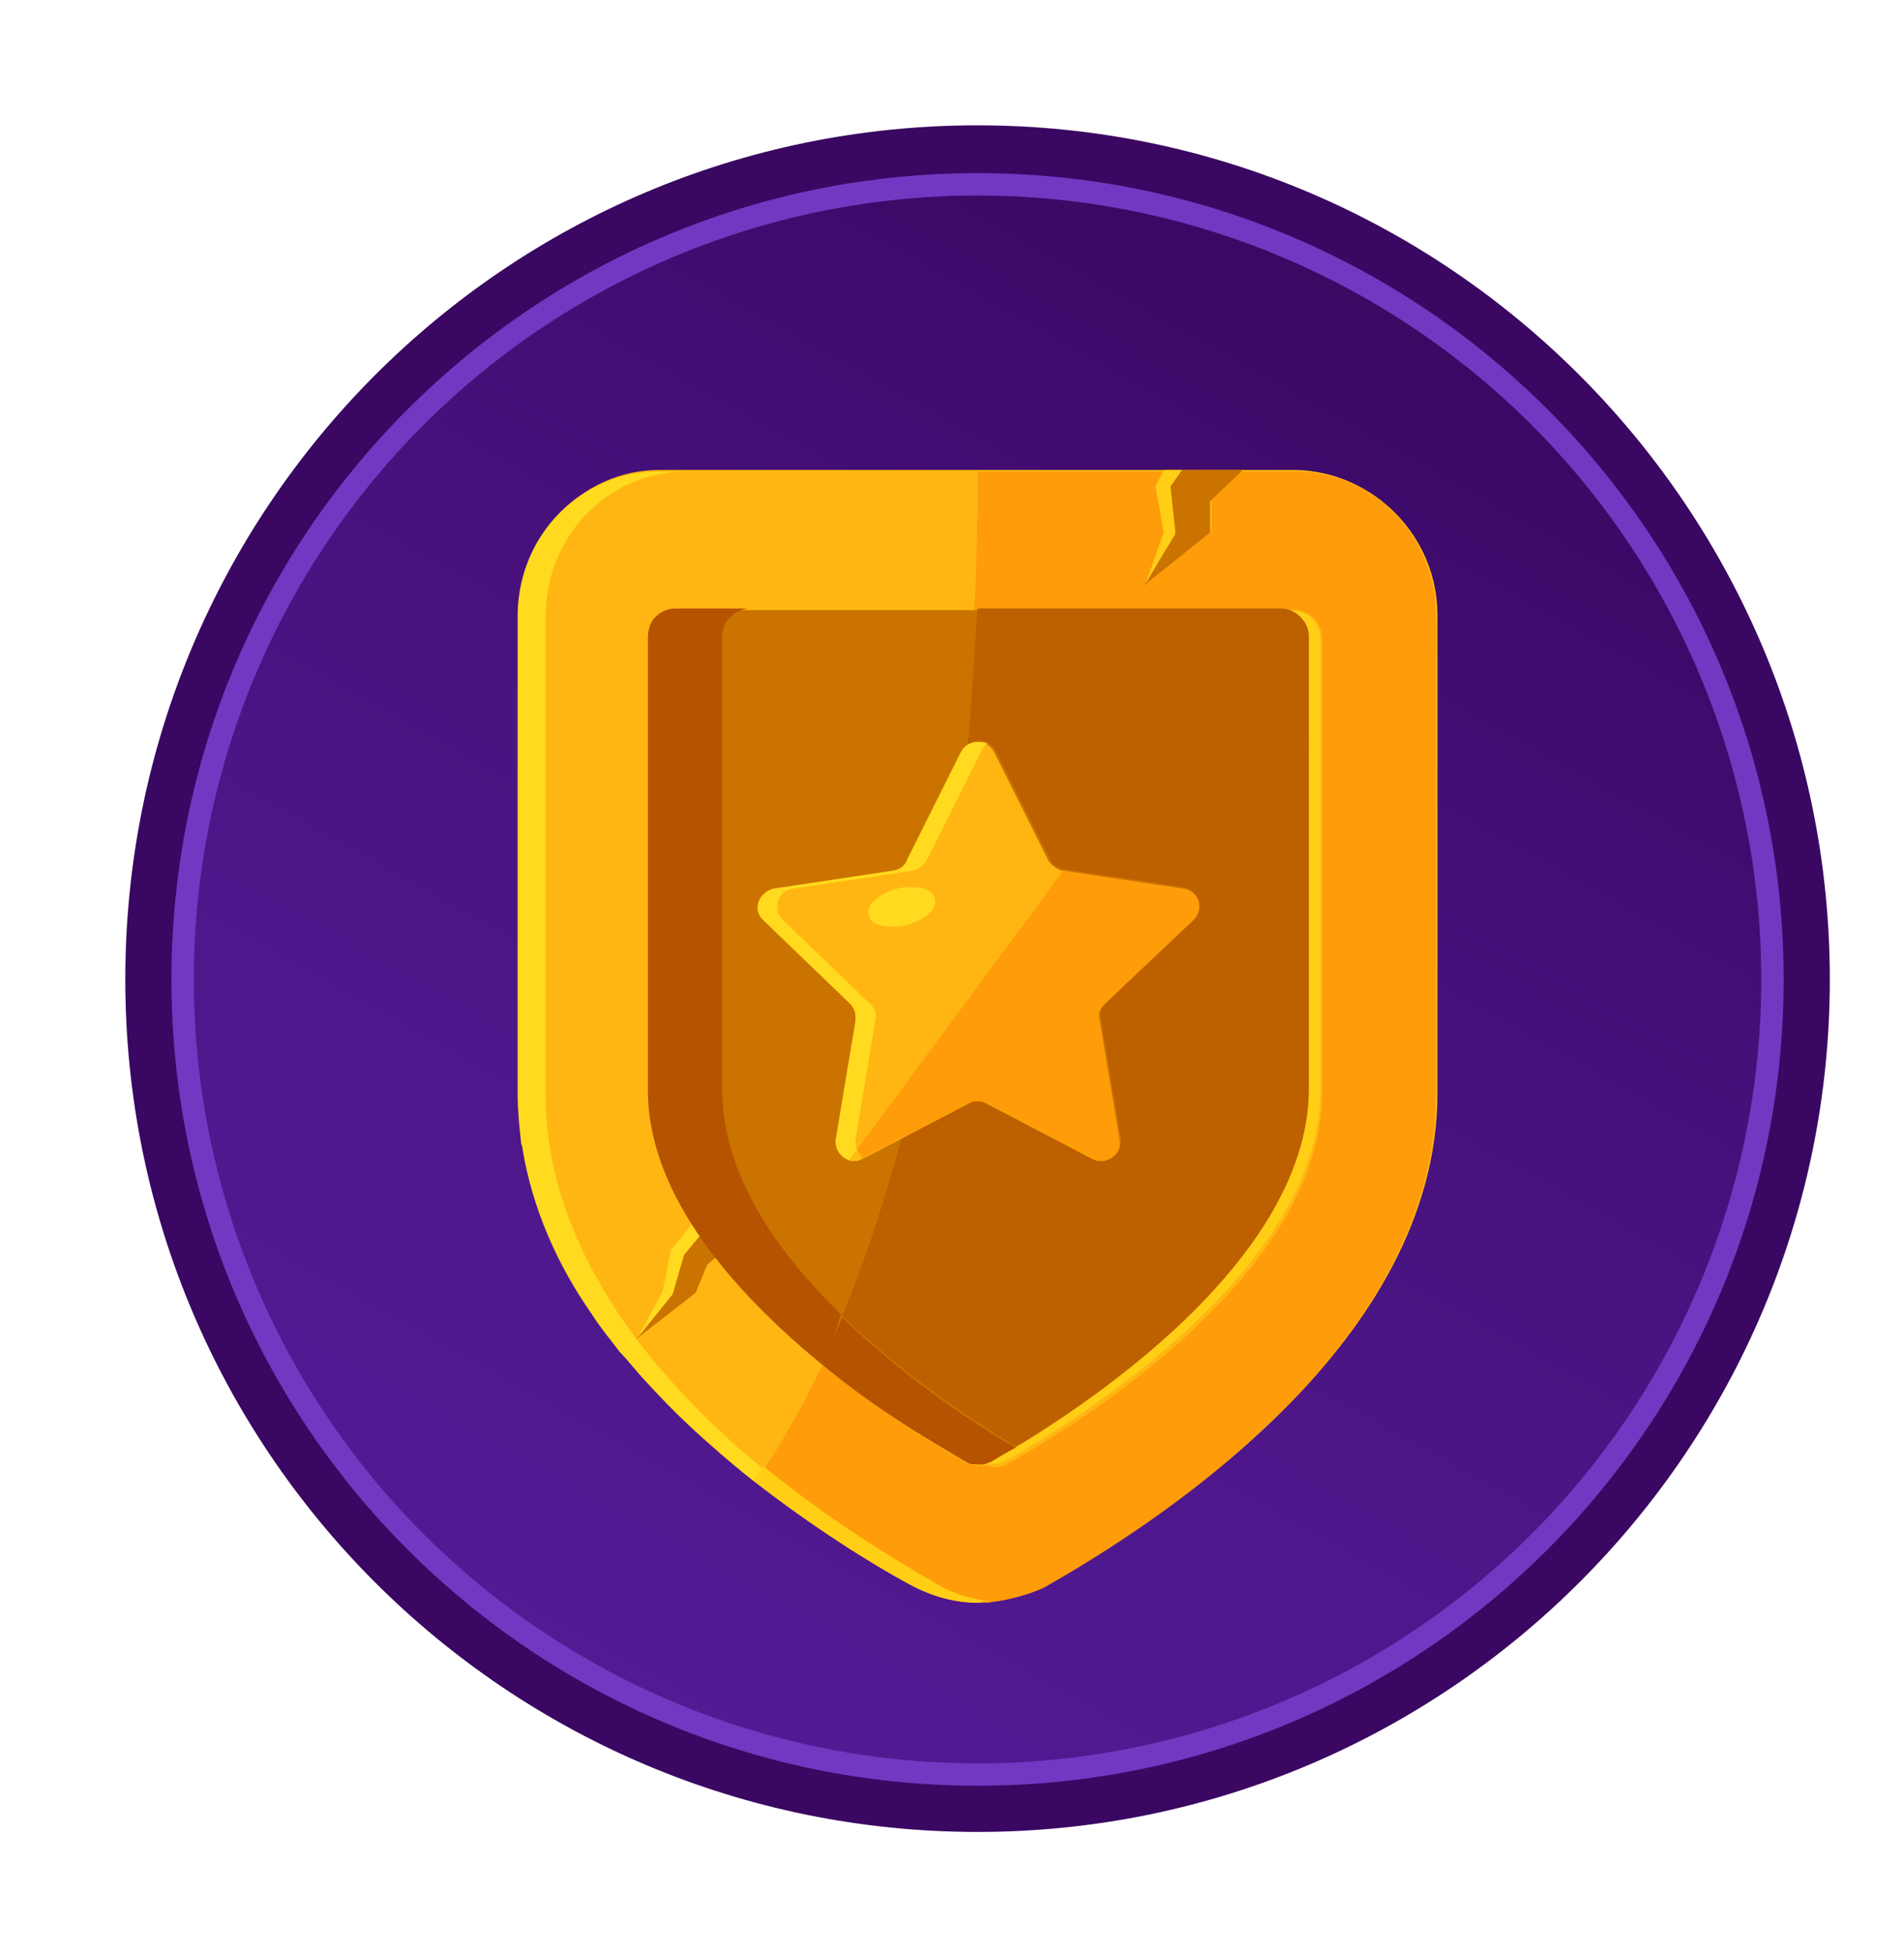 <?xml version="1.0" encoding="utf-8"?>
<!-- Generator: Adobe Illustrator 25.3.0, SVG Export Plug-In . SVG Version: 6.00 Build 0)  -->
<svg version="1.1" id="Capa_2_1_" xmlns="http://www.w3.org/2000/svg" xmlns:xlink="http://www.w3.org/1999/xlink" x="0px" y="0px"
	 viewBox="0 0 115.5 118.5" style="enable-background:new 0 0 115.5 118.5;" xml:space="preserve">
<style type="text/css">
	.st0{fill:url(#SVGID_1_);}
	.st1{fill:#FFFFFF;}
	.st2{fill:none;stroke:#CCCCCC;stroke-width:2.712;stroke-miterlimit:10;}
	.st3{fill:url(#SVGID_2_);}
	.st4{fill:#FF923B;}
	.st5{fill:#FFB612;}
	.st6{fill:#FF9C09;}
	.st7{fill:#BA896C;}
	.st8{fill:#EF943F;}
	.st9{fill:#EFA25D;}
	.st10{fill:#E68C2E;}
	.st11{fill:#EFAB16;}
	.st12{fill:#FFC00E;}
	.st13{fill:#FFCE0F;}
	.st14{fill:#FFB10D;}
	.st15{fill:#FFC60E;}
	.st16{fill:#FFDA1E;}
	.st17{fill:#FFCE15;}
	.st18{fill:#CA7300;}
	.st19{fill:#FFEC29;}
	.st20{fill:#EFB90D;}
	.st21{fill:#BD6000;}
	.st22{fill:#E47104;}
	.st23{fill:#E48409;}
	.st24{fill:#B55300;}
	.st25{fill:#BD5200;}
	.st26{fill:#CA6200;}
	.st27{fill:#EF9E07;}
	.st28{fill:#FFBB10;}
	.st29{fill:none;stroke:#7138C1;stroke-width:3.515;stroke-miterlimit:10;}
	.st30{fill:#3A0762;}
</style>
<g>
	<g>
		
			<linearGradient id="SVGID_1_" gradientUnits="userSpaceOnUse" x1="91.399" y1="882.032" x2="35.775" y2="981.445" gradientTransform="matrix(1 0 0 1 0 -880)">
			<stop  offset="0.137" style="stop-color:#3A0762"/>
			<stop  offset="0.443" style="stop-color:#46107A"/>
			<stop  offset="0.77" style="stop-color:#4F178C"/>
			<stop  offset="1" style="stop-color:#521A93"/>
		</linearGradient>
		<circle class="st0" cx="59.3" cy="59.4" r="50.5"/>
	</g>
</g>
<g>
	<path class="st4" d="M48.5,82.4c0.1,0,0.1,0,0.2-0.1C48.7,82.4,48.6,82.4,48.5,82.4L48.5,82.4z"/>
	<path class="st5" d="M87.2,37.3v29c0,15-16.6,25.9-23.8,29.8c-1.2,0.7-2.7,1.1-4.1,1.1c-1.4,0-2.8-0.4-4.1-1.1
		c-2.4-1.3-5.9-3.5-9.5-6.3c-7-5.5-14.2-13.6-14.2-23.5v-29c0-4.8,3.8-8.8,8.5-8.8h38.6C83.3,28.6,87.2,32.5,87.2,37.3z"/>
	<path class="st6" d="M59.6,97.2c0.2,0,0.4,0,0.6,0c-1.1-0.1-2.2-0.5-3.2-1c-2.7-1.5-6.7-3.9-10.6-7.2c1.3-1.9,2.4-4,3.5-6.2
		c3.6,2.9,7.1,5,8.7,5.9c0.1,0.1,0.3,0.1,0.5,0.2l0,0c0.1,0,0.2,0,0.3,0s0.2,0,0.4,0h0.1c0.1,0,0.3,0.1,0.4,0.1
		c0.3,0,0.6-0.1,0.8-0.2c3.7-2.1,19.1-11.3,19.1-22.5V38.7c0-1-0.8-1.7-1.7-1.7H59.1c0.2-3.7,0.2-6.7,0.2-8.4h19.3
		c4.7,0,8.5,3.9,8.5,8.8v29c0,6.8-3.5,12.8-7.9,17.7c-1.2,1.3-2.5,2.5-3.8,3.7c-4.4,3.9-9.1,6.8-12.1,8.5
		C62.2,96.8,60.9,97.1,59.6,97.2z M69.5,35.4l4-3.2v-1.9l1.9-1.8h-3.7h-1.1l-0.5,1l0.5,2.8L69.5,35.4z"/>
	<path class="st7" d="M36,79.7c-2.1-3-3.6-6.4-4.2-10l0,0C32.4,73.3,33.9,76.6,36,79.7L36,79.7z M31.5,40L31.5,40v-2.6
		c0-3,1.4-5.6,3.6-7.2c-2.2,1.6-3.6,4.2-3.6,7.2L31.5,40z"/>
	<path class="st8" d="M59.3,97.2c-1.4,0-2.8-0.4-4.1-1.1c-3-1.7-7.7-4.6-12.1-8.5l0,0c0.9,0.8,1.7,1.5,2.6,2.2
		c3.6,2.8,7.1,5,9.5,6.3C56.5,96.8,57.9,97.2,59.3,97.2L59.3,97.2z M39.4,83.9c-0.6-0.6-1.1-1.3-1.7-1.9l0,0
		C38.2,82.7,38.8,83.3,39.4,83.9L39.4,83.9z"/>
	<path class="st9" d="M37.7,82c-0.6-0.8-1.2-1.5-1.7-2.3l0,0C36.5,80.5,37.1,81.2,37.7,82L37.7,82z"/>
	<path class="st11" d="M43.1,87.6c-1.3-1.1-2.6-2.4-3.8-3.7l0,0C40.6,85.2,41.8,86.5,43.1,87.6L43.1,87.6z"/>
	<path class="st12" d="M31.8,69.7L31.8,69.7L31.8,69.7z M31.7,69.2C31.7,69.1,31.7,69.1,31.7,69.2c-0.1-0.9-0.2-1.9-0.2-2.9v-3.2
		l0,0v3.2C31.5,67.3,31.6,68.2,31.7,69.2z"/>
	<path class="st13" d="M31.8,69.7L31.8,69.7c0-0.2-0.1-0.3-0.1-0.5l0,0C31.7,69.3,31.7,69.5,31.8,69.7z"/>
	<path class="st16" d="M45.7,89.8c-0.9-0.7-1.7-1.4-2.6-2.2c-1.3-1.1-2.6-2.4-3.8-3.7c-0.6-0.6-1.1-1.3-1.7-1.9
		c-0.6-0.8-1.2-1.5-1.7-2.3c-2.1-3-3.6-6.4-4.2-10c0-0.2-0.1-0.3-0.1-0.5c-0.1-0.9-0.2-1.9-0.2-2.9v-3.2v-0.8l0,0v-0.5v-7.2v-1.1
		l0,0v-0.7V40v-2.6c0-3,1.4-5.6,3.6-7.2c1.4-1,3.1-1.6,4.9-1.6h1.7c-4.7,0-8.5,3.9-8.5,8.8v29c0,5.5,2.3,10.5,5.5,14.8l-0.1,0.1
		l0.1-0.1c2.2,2.9,4.9,5.6,7.6,7.8C46.2,89.2,45.9,89.5,45.7,89.8z"/>
	<path class="st17" d="M59.3,97.2c-1.4,0-2.8-0.4-4.1-1.1c-2.4-1.3-5.9-3.5-9.5-6.3c0.2-0.3,0.4-0.6,0.6-0.9c4,3.3,8,5.7,10.6,7.2
		c1,0.6,2.1,0.9,3.2,1c-0.2,0-0.4,0-0.6,0C59.5,97.2,59.4,97.2,59.3,97.2z"/>
	<path class="st18" d="M75.3,28.6l-1.9,1.8v1.9l-4,3.2l1.9-3.1L71,29.5l0.7-1h3.6C75.3,28.5,75.3,28.6,75.3,28.6z"/>
	<path class="st18" d="M44.3,72.7l-2.9,3.4l-0.7,2.4l-2.1,2.7l3.6-2.8l0.7-1.7l1.5-1.3L44.3,72.7z"/>
	<path class="st16" d="M38.7,81.1L38.7,81.1l1.5-2.8l0.5-2.5l1.3-1.6c0.1,0.2,0.3,0.5,0.5,0.7l-1,1.2l-0.7,2.4L38.7,81.1z"/>
	<path class="st20" d="M38.7,81.2L38.7,81.2l2.1-2.7L38.7,81.2z"/>
	<path class="st17" d="M69.5,35.4l1.1-3.1l-0.5-2.8l0.5-1h1.1l-0.7,1l0.3,2.8L69.5,35.4z"/>
	<path class="st17" d="M60.2,88.8c-0.1,0-0.3,0-0.4-0.1c0.1,0,0.3-0.1,0.4-0.1c3.7-2.1,19.1-11.3,19.1-22.5V38.7
		c0-1-0.8-1.7-1.7-1.7H59.1h19.3c0.9,0,1.7,0.8,1.7,1.7v27.4c0,11.1-15.4,20.4-19.1,22.5C60.7,88.7,60.5,88.8,60.2,88.8z"/>
	<path class="st18" d="M79.3,38.7v27.4c0,11.1-15.4,20.4-19.1,22.5c-0.5,0.3-1.1,0.3-1.6,0c-1.5-0.9-5.1-2.9-8.7-5.9
		c-5.1-4.2-10.5-10.1-10.5-16.6V38.7c0-1,0.8-1.7,1.7-1.7h36.5C78.5,37,79.3,37.8,79.3,38.7z"/>
	<path class="st21" d="M59,88.7c-0.2,0-0.3-0.1-0.5-0.2c-1.5-0.9-5.1-2.9-8.7-5.9l0,0c3.6,2.9,7.1,5,8.7,5.9
		C58.7,88.6,58.8,88.7,59,88.7z"/>
	<path class="st21" d="M59.7,88.7c0.2,0,0.3-0.1,0.5-0.2c0.4-0.2,0.9-0.5,1.4-0.8c-2.5-1.5-6.8-4.3-10.5-7.9
		c1.4-3.4,2.6-7.1,3.6-10.8l4.2-2.2c0.2-0.1,0.3-0.1,0.5-0.1s0.4,0,0.5,0.1l6.5,3.4c0.2,0.1,0.3,0.1,0.5,0.1c0.6,0,1.2-0.6,1.1-1.3
		l-1.2-7.2c-0.1-0.4,0.1-0.7,0.3-1l5.3-5.1c0.7-0.6,0.3-1.7-0.6-1.9l-7.3-1.1l0,0c-0.4-0.1-0.7-0.3-0.8-0.6l-3.3-6.6
		c-0.2-0.4-0.6-0.6-1-0.6c-0.3,0-0.5,0.1-0.7,0.3c0.3-3,0.4-5.8,0.6-8.3h18.4c0.9,0,1.7,0.8,1.7,1.7V66c0,11.1-15.4,20.4-19.1,22.5
		C60,88.6,59.9,88.7,59.7,88.7L59.7,88.7z"/>
	<path class="st23" d="M39.7,37.7C40,37.3,40.5,37,41,37h4.5h-0.1h-3.5H41C40.5,37,40,37.2,39.7,37.7z"/>
	<path class="st24" d="M49.8,82.7c-5.1-4.2-10.5-10.1-10.5-16.6V38.7c0-0.4,0.1-0.8,0.3-1.1c0.3-0.4,0.8-0.7,1.4-0.7h0.9h3.5
		c-0.9,0.1-1.6,0.8-1.6,1.7V66c0,5.2,3.3,9.9,7.2,13.7C50.7,80.8,50.3,81.8,49.8,82.7z"/>
	<path class="st24" d="M59.3,88.8c-0.1,0-0.2,0-0.3,0c-0.2,0-0.3-0.1-0.5-0.2c-1.5-0.9-5.1-2.9-8.7-5.9c0.4-0.9,0.9-1.9,1.3-2.8
		c3.7,3.6,7.9,6.4,10.5,7.9c-0.6,0.3-1.1,0.6-1.4,0.8c-0.1,0.1-0.3,0.1-0.5,0.2C59.6,88.8,59.4,88.8,59.3,88.8z"/>
	<path class="st5" d="M60.3,45.6l3.3,6.6c0.2,0.3,0.5,0.5,0.8,0.6l7.3,1.1c0.9,0.1,1.3,1.2,0.6,1.9L67,60.9c-0.3,0.3-0.4,0.6-0.3,1
		l1.2,7.2c0.2,0.9-0.8,1.6-1.6,1.2l-6.5-3.4c-0.3-0.2-0.7-0.2-1,0l-6.5,3.4c-0.8,0.4-1.7-0.3-1.6-1.2l1.2-7.2c0.1-0.4-0.1-0.7-0.3-1
		l-5.3-5.1c-0.7-0.6-0.3-1.7,0.6-1.9l7.3-1.1c0.4-0.1,0.7-0.3,0.8-0.6l3.3-6.6C58.7,44.8,59.9,44.8,60.3,45.6z"/>
	<path class="st20" d="M51.8,70.4c0.1,0,0.2,0,0.4-0.1C52,70.3,51.9,70.4,51.8,70.4z"/>
	<path class="st16" d="M51.8,70.4c-0.6,0-1.2-0.6-1.1-1.3l1.2-7.2c0-0.1,0-0.1,0-0.2c0-0.3-0.1-0.6-0.3-0.8l-5.3-5.1
		c-0.4-0.4-0.4-1-0.1-1.4c0.2-0.2,0.4-0.4,0.7-0.5l7.3-1.1l0,0c0.2,0,0.4-0.1,0.6-0.3c0.1-0.1,0.2-0.2,0.2-0.3l3.3-6.6
		c0.2-0.4,0.6-0.6,1-0.6c0.2,0,0.4,0,0.6,0.1c-0.2,0.1-0.3,0.3-0.4,0.5l-3.3,6.6c-0.2,0.3-0.5,0.5-0.8,0.6l-7.3,1.1
		c-0.9,0.1-1.3,1.2-0.6,1.9l5.3,5.1c0.3,0.3,0.4,0.6,0.3,1l-1.2,7.2c0,0.2,0,0.5,0.1,0.7l-0.4,0.6C51.6,70.3,51.7,70.4,51.8,70.4
		s0.2,0,0.4-0.1C52,70.3,51.9,70.4,51.8,70.4z"/>
	<path class="st25" d="M66.8,70.4L66.8,70.4c0.6,0,1.2-0.6,1.1-1.3l-1.2-7.2c-0.1-0.4,0.1-0.7,0.3-1l5.3-5.1
		c0.7-0.6,0.3-1.7-0.6-1.9l-7.3-1.1l0,0l7.3,1.1c0.9,0.1,1.3,1.2,0.6,1.9L67,60.9c-0.3,0.3-0.4,0.6-0.3,1l1.2,7.2
		C68.1,69.8,67.5,70.4,66.8,70.4z"/>
	<path class="st26" d="M52.2,70.3C52.2,70.3,52.3,70.3,52.2,70.3L52.2,70.3L52.2,70.3l2.5-1.3l-2.3,1.2
		C52.3,70.3,52.2,70.3,52.2,70.3z"/>
	<path class="st25" d="M54.7,69l4.1-2.2c0.2-0.1,0.3-0.1,0.5-0.1c-0.2,0-0.3,0-0.5,0.1L54.7,69z"/>
	<path class="st6" d="M66.8,70.4c-0.2,0-0.3,0-0.5-0.1l-6.5-3.4c-0.2-0.1-0.3-0.1-0.5-0.1l0,0c-0.2,0-0.4,0-0.5,0.1L54.7,69
		l-2.4,1.2h0.1c-0.2-0.1-0.3-0.3-0.4-0.5l12.5-16.9l7.3,1.1c0.9,0.1,1.3,1.2,0.6,1.9L67,60.9c-0.3,0.3-0.4,0.6-0.3,1l1.2,7.2
		C68.1,69.8,67.5,70.4,66.8,70.4z"/>
	<path class="st28" d="M51.8,70.4c-0.1,0-0.2,0-0.3,0l0.4-0.6c0.1,0.2,0.3,0.4,0.4,0.5h-0.1l0,0l0,0c0,0-0.1,0-0.1,0.1
		C52,70.3,51.9,70.4,51.8,70.4z"/>
	<path class="st16" d="M54.1,56.2c-0.7,0-1.3-0.2-1.4-0.7c-0.2-0.6,0.6-1.3,1.7-1.6c0.3-0.1,0.6-0.1,0.9-0.1c0.7,0,1.3,0.2,1.4,0.7
		c0.2,0.6-0.6,1.3-1.7,1.6C54.7,56.2,54.4,56.2,54.1,56.2z"/>
</g>
<g>
	<circle class="st29" cx="59.3" cy="59.4" r="49.3"/>
</g>
<path class="st30" d="M59.3,7.6C30.7,7.6,7.6,30.8,7.6,59.4s23.2,51.7,51.7,51.7S111,87.9,111,59.4S87.9,7.6,59.3,7.6z M59.3,108.3
	c-27,0-48.9-21.9-48.9-48.9s21.9-48.9,48.9-48.9s48.9,21.9,48.9,48.9S86.3,108.3,59.3,108.3z"/>
</svg>
